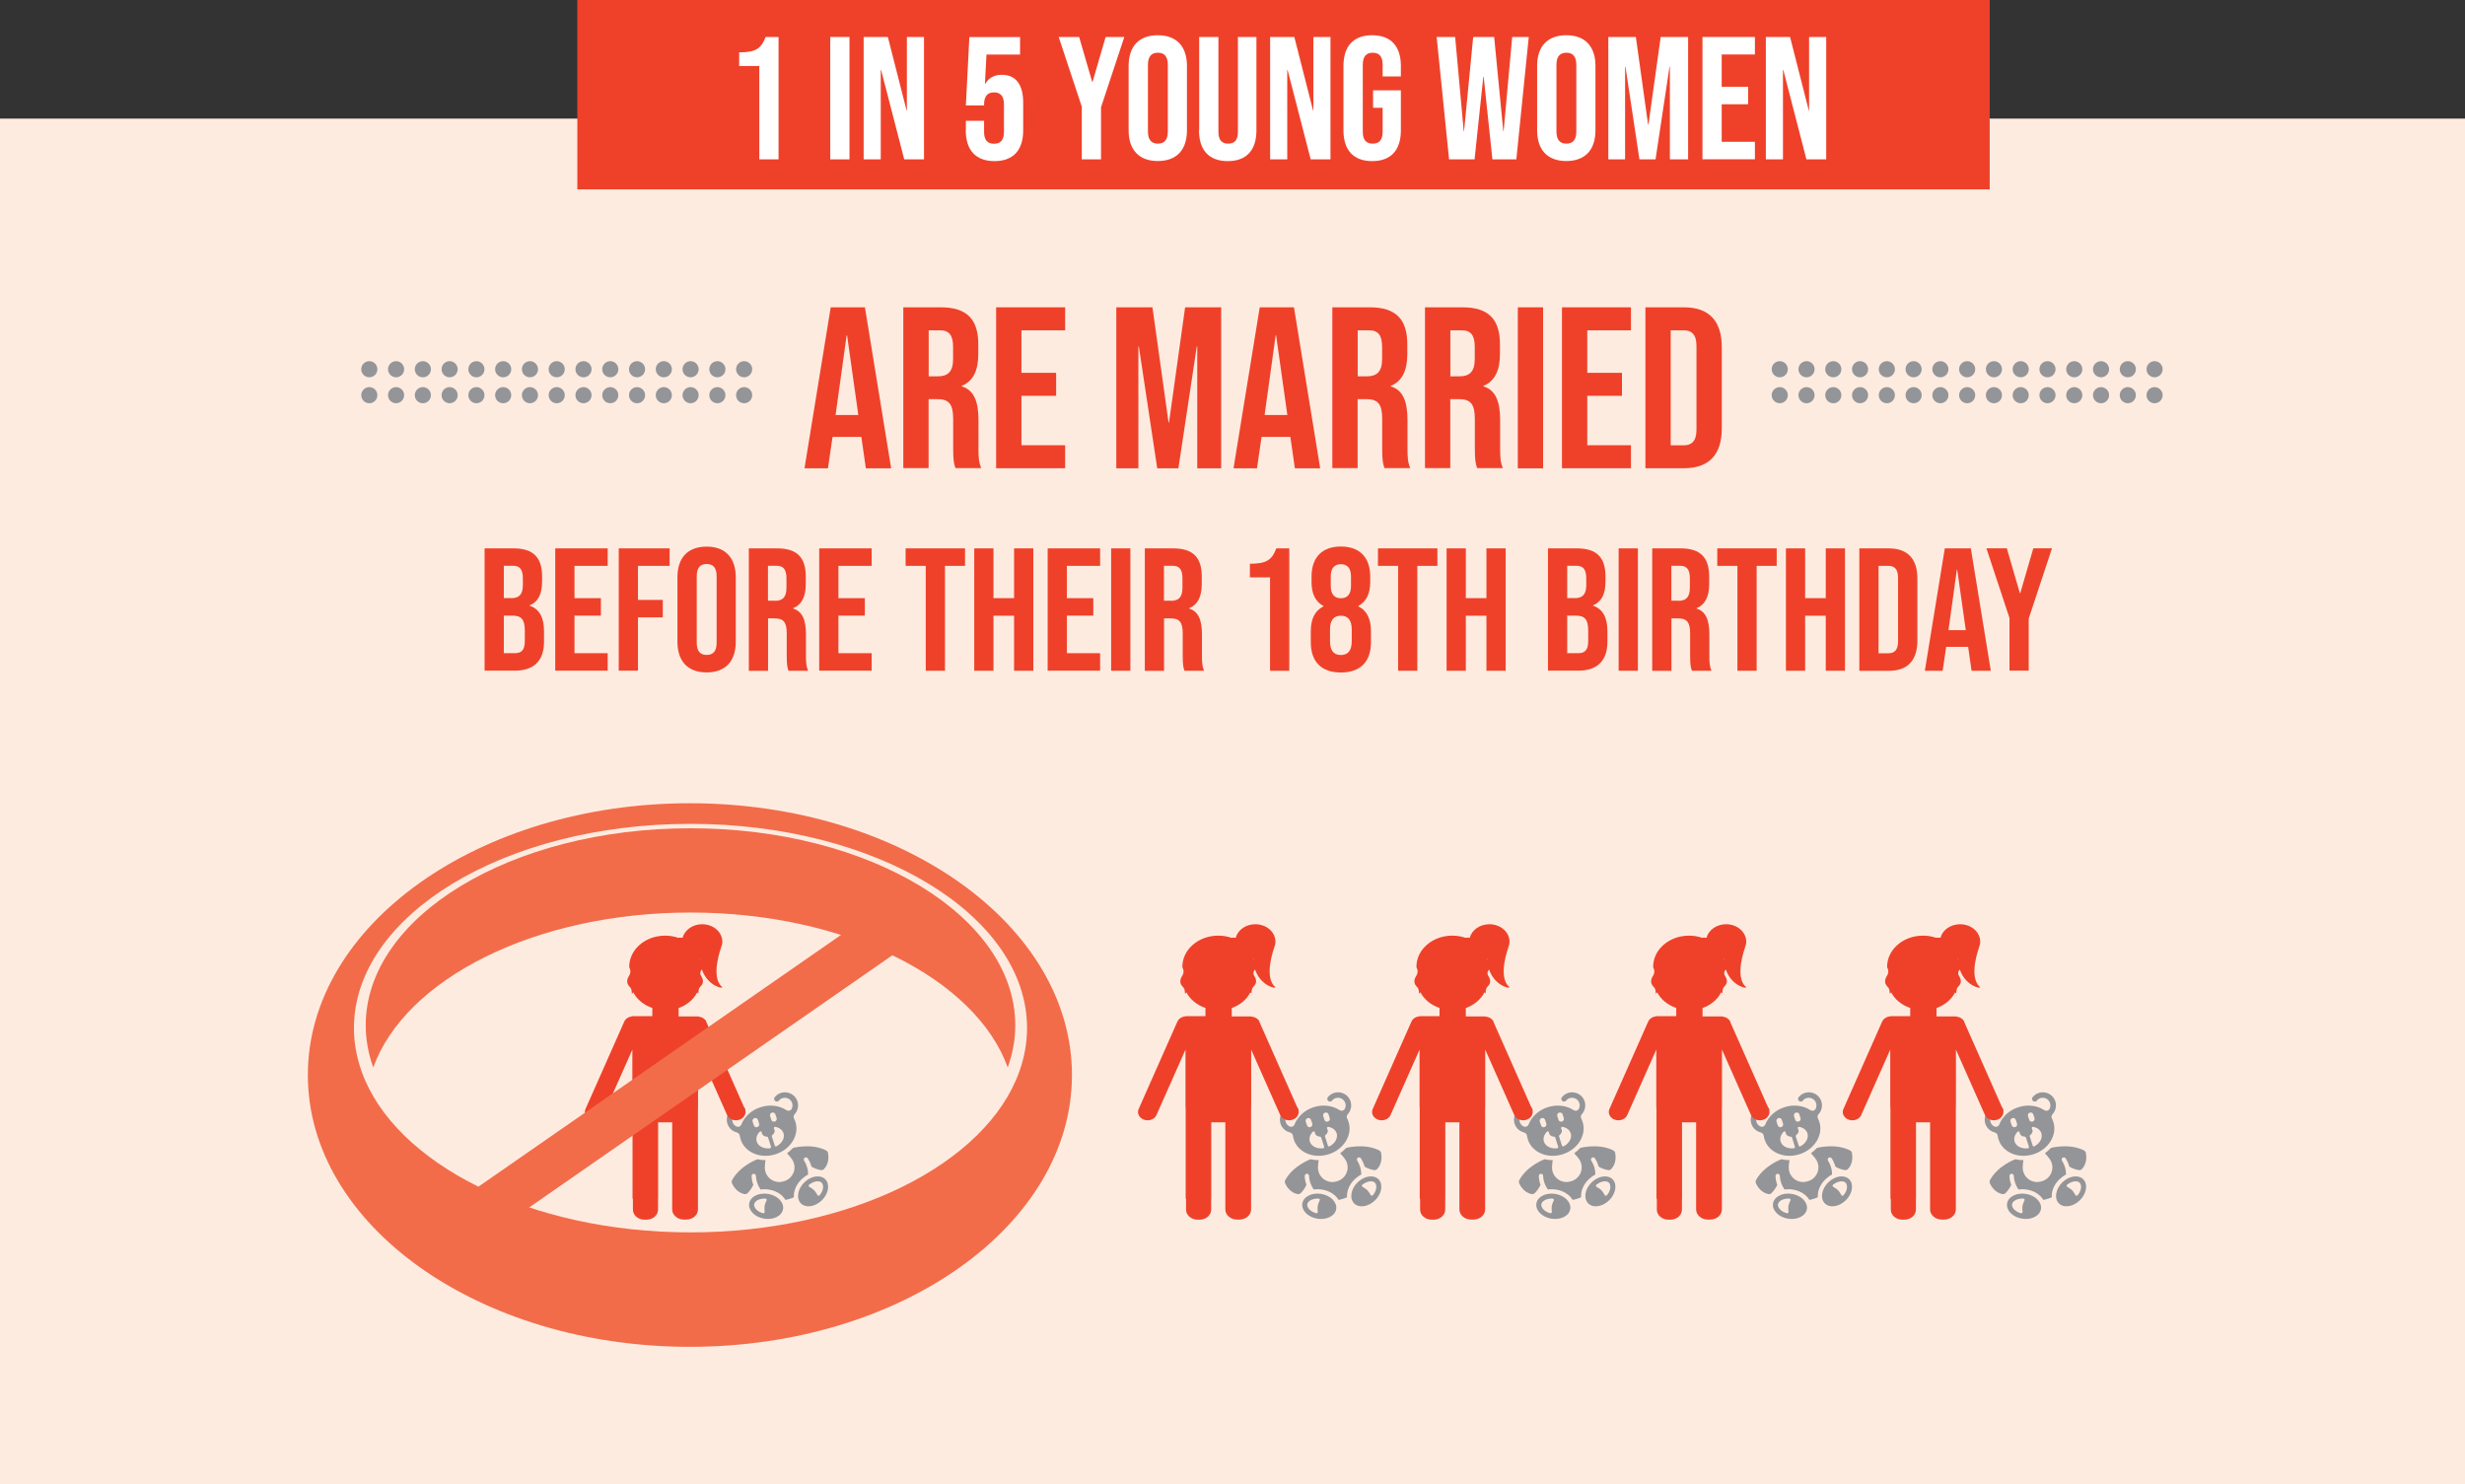 <?xml version="1.0" encoding="UTF-8"?>
<svg id="Layer_2" data-name="Layer 2" xmlns="http://www.w3.org/2000/svg" viewBox="0 0 267.92 161.34">
  <rect x="0" y="0" width="267.92" height="161.34" fill="#333333" stroke="none"/>
  <defs>
    <style>
      .cls-1 {
        stroke: #f26c4a;
        stroke-miterlimit: 10;
        stroke-width: 5px;
      }

      .cls-1, .cls-2 {
        fill: none;
      }

      .cls-3 {
        fill: #fff;
      }

      .cls-4 {
        fill: #939598;
      }

      .cls-5 {
        fill: #ef412a;
      }

      .cls-6 {
        fill: #feebe0;
      }

      .cls-2 {
        stroke: #939598;
        stroke-dasharray: 0 0 0 2.91;
        stroke-linecap: round;
        stroke-linejoin: round;
        stroke-width: 1.75px;
      }

      .cls-7 {
        fill: #f26c4a;
      }
    </style>
  </defs>
  <g id="Layer_2-2" data-name="Layer 2">
    <rect class="cls-6" y="12.89" width="267.92" height="148.45"/>
    <rect class="cls-5" x="62.75" width="153.51" height="20.58"/>
    <g>
      <path class="cls-3" d="M82.52,7.17h-2.18v-1.48c1.77,0,2.39-.38,2.87-1.67h1.41v13.3h-2.09V7.17Z"/>
      <path class="cls-3" d="M90.24,4.02h2.09v13.3h-2.09V4.02Z"/>
      <path class="cls-3" d="M93.88,4.02h2.62l2.03,7.96h.04V4.02h1.86v13.3h-2.15l-2.51-9.71h-.04v9.71h-1.86V4.02Z"/>
      <path class="cls-3" d="M104.98,14.17v-1.04h1.98v1.2c0,.95,.42,1.29,1.08,1.29s1.08-.34,1.08-1.29v-2.98c0-.95-.42-1.31-1.08-1.31s-1.08,.36-1.08,1.31v.11h-1.98l.38-7.43h5.51v1.9h-3.65l-.17,3.17h.04c.38-.63,.97-.97,1.8-.97,1.54,0,2.32,1.08,2.32,3.04v3c0,2.13-1.06,3.34-3.12,3.34s-3.12-1.22-3.12-3.34Z"/>
      <path class="cls-3" d="M117.6,11.66l-2.53-7.64h2.22l1.42,4.88h.04l1.42-4.88h2.03l-2.53,7.64v5.66h-2.09v-5.66Z"/>
      <path class="cls-3" d="M122.67,14.17V7.17c0-2.13,1.12-3.34,3.17-3.34s3.17,1.22,3.17,3.34v6.99c0,2.13-1.12,3.34-3.17,3.34s-3.17-1.22-3.17-3.34Zm4.26,.13V7.04c0-.95-.42-1.31-1.08-1.31s-1.08,.36-1.08,1.31v7.26c0,.95,.42,1.31,1.08,1.31s1.08-.36,1.08-1.31Z"/>
      <path class="cls-3" d="M130.34,14.17V4.02h2.09V14.32c0,.95,.4,1.29,1.06,1.29s1.06-.34,1.06-1.29V4.02h2.01V14.17c0,2.13-1.06,3.34-3.12,3.34s-3.12-1.22-3.12-3.34Z"/>
      <path class="cls-3" d="M138.06,4.02h2.62l2.03,7.96h.04V4.02h1.86v13.3h-2.15l-2.51-9.71h-.04v9.71h-1.86V4.02Z"/>
      <path class="cls-3" d="M146.02,14.17V7.17c0-2.13,1.06-3.34,3.12-3.34s3.12,1.22,3.12,3.34v1.14h-1.98v-1.27c0-.95-.42-1.31-1.08-1.31s-1.08,.36-1.08,1.31v7.28c0,.95,.42,1.29,1.08,1.29s1.08-.34,1.08-1.29v-2.6h-1.04v-1.9h3.02v4.35c0,2.13-1.06,3.34-3.12,3.34s-3.12-1.22-3.12-3.34Z"/>
      <path class="cls-3" d="M156.15,4.02h2.01l.93,10.22h.04l.99-10.22h2.28l.99,10.22h.04l.93-10.22h1.8l-1.35,13.3h-2.6l-.95-8.97h-.04l-.95,8.97h-2.77l-1.35-13.3Z"/>
      <path class="cls-3" d="M167.07,14.17V7.17c0-2.13,1.12-3.34,3.17-3.34s3.17,1.22,3.17,3.34v6.99c0,2.13-1.12,3.34-3.17,3.34s-3.17-1.22-3.17-3.34Zm4.26,.13V7.04c0-.95-.42-1.31-1.08-1.31s-1.08,.36-1.08,1.31v7.26c0,.95,.42,1.31,1.08,1.31s1.08-.36,1.08-1.31Z"/>
      <path class="cls-3" d="M174.82,4.02h2.98l1.33,9.52h.04l1.33-9.52h2.98v13.3h-1.98V7.25h-.04l-1.52,10.07h-1.75l-1.52-10.07h-.04v10.07h-1.82V4.02Z"/>
      <path class="cls-3" d="M185.04,4.02h5.7v1.9h-3.61v3.51h2.87v1.9h-2.87v4.08h3.61v1.9h-5.7V4.02Z"/>
      <path class="cls-3" d="M191.94,4.02h2.62l2.03,7.96h.04V4.02h1.86v13.3h-2.15l-2.51-9.71h-.04v9.71h-1.86V4.02Z"/>
    </g>
    <g>
      <line class="cls-2" x1="80.88" y1="42.95" x2="40.11" y2="42.95"/>
      <line class="cls-2" x1="80.88" y1="40.13" x2="40.11" y2="40.13"/>
    </g>
    <g>
      <line class="cls-2" x1="234.18" y1="42.95" x2="193.4" y2="42.95"/>
      <line class="cls-2" x1="234.18" y1="40.13" x2="193.4" y2="40.13"/>
    </g>
    <g>
      <path class="cls-5" d="M90.29,33.4h3.72l2.85,17.5h-2.75l-.5-3.47v.05h-3.12l-.5,3.42h-2.55l2.85-17.5Zm3,11.7l-1.22-8.65h-.05l-1.2,8.65h2.47Z"/>
      <path class="cls-5" d="M98.19,33.4h4.07c2.85,0,4.07,1.32,4.07,4.02v1.07c0,1.8-.57,2.95-1.8,3.45v.05c1.38,.42,1.82,1.72,1.82,3.7v3.07c0,.85,.02,1.47,.3,2.12h-2.8c-.15-.45-.25-.72-.25-2.15v-3.2c0-1.62-.47-2.15-1.72-2.15h-.95v7.5h-2.75v-17.5Zm3.75,7.5c1.02,0,1.65-.45,1.65-1.85v-1.35c0-1.25-.42-1.8-1.4-1.8h-1.25v5h1Z"/>
      <path class="cls-5" d="M108.27,33.4h7.5v2.5h-4.75v4.62h3.77v2.5h-3.77v5.37h4.75v2.5h-7.5v-17.5Z"/>
      <path class="cls-5" d="M121.34,33.4h3.92l1.75,12.52h.05l1.75-12.52h3.92v17.5h-2.6v-13.25h-.05l-2,13.25h-2.3l-2-13.25h-.05v13.25h-2.4v-17.5Z"/>
      <path class="cls-5" d="M136.92,33.4h3.72l2.85,17.5h-2.75l-.5-3.47v.05h-3.12l-.5,3.42h-2.55l2.85-17.5Zm3,11.7l-1.22-8.65h-.05l-1.2,8.65h2.47Z"/>
      <path class="cls-5" d="M144.82,33.4h4.07c2.85,0,4.07,1.32,4.07,4.02v1.07c0,1.8-.57,2.95-1.8,3.45v.05c1.38,.42,1.82,1.72,1.82,3.7v3.07c0,.85,.02,1.47,.3,2.12h-2.8c-.15-.45-.25-.72-.25-2.15v-3.2c0-1.62-.47-2.15-1.72-2.15h-.95v7.5h-2.75v-17.5Zm3.75,7.5c1.02,0,1.65-.45,1.65-1.85v-1.35c0-1.25-.42-1.8-1.4-1.8h-1.25v5h1Z"/>
      <path class="cls-5" d="M154.89,33.4h4.07c2.85,0,4.07,1.32,4.07,4.02v1.07c0,1.8-.58,2.95-1.8,3.45v.05c1.38,.42,1.82,1.72,1.82,3.7v3.07c0,.85,.02,1.47,.3,2.12h-2.8c-.15-.45-.25-.72-.25-2.15v-3.2c0-1.62-.47-2.15-1.72-2.15h-.95v7.5h-2.75v-17.5Zm3.75,7.5c1.02,0,1.65-.45,1.65-1.85v-1.35c0-1.25-.42-1.8-1.4-1.8h-1.25v5h1Z"/>
      <path class="cls-5" d="M164.97,33.4h2.75v17.5h-2.75v-17.5Z"/>
      <path class="cls-5" d="M169.77,33.4h7.5v2.5h-4.75v4.62h3.77v2.5h-3.77v5.37h4.75v2.5h-7.5v-17.5Z"/>
      <path class="cls-5" d="M178.84,33.4h4.2c2.75,0,4.1,1.52,4.1,4.32v8.85c0,2.8-1.35,4.32-4.1,4.32h-4.2v-17.5Zm4.15,15c.87,0,1.4-.45,1.4-1.7v-9.1c0-1.25-.52-1.7-1.4-1.7h-1.4v12.5h1.4Z"/>
      <path class="cls-5" d="M52.67,59.6h3.15c2.17,0,3.1,1.01,3.1,3.06v.53c0,1.37-.42,2.22-1.35,2.6v.04c1.12,.38,1.56,1.37,1.56,2.77v1.14c0,2.05-1.08,3.15-3.17,3.15h-3.29v-13.3Zm2.91,5.41c.78,0,1.25-.34,1.25-1.41v-.74c0-.95-.32-1.37-1.06-1.37h-1.01v3.51h.82Zm.38,5.98c.7,0,1.08-.32,1.08-1.31v-1.16c0-1.23-.4-1.61-1.35-1.61h-.93v4.08h1.2Z"/>
      <path class="cls-5" d="M60.35,59.6h5.7v1.9h-3.61v3.51h2.87v1.9h-2.87v4.08h3.61v1.9h-5.7v-13.3Z"/>
      <path class="cls-5" d="M67.25,59.6h5.53v1.9h-3.44v3.7h2.7v1.9h-2.7v5.79h-2.09v-13.3Z"/>
      <path class="cls-5" d="M73.63,69.74v-6.99c0-2.13,1.12-3.34,3.17-3.34s3.17,1.22,3.17,3.34v6.99c0,2.13-1.12,3.34-3.17,3.34s-3.17-1.22-3.17-3.34Zm4.26,.13v-7.26c0-.95-.42-1.31-1.08-1.31s-1.08,.36-1.08,1.31v7.26c0,.95,.42,1.31,1.08,1.31s1.08-.36,1.08-1.31Z"/>
      <path class="cls-5" d="M81.38,59.6h3.1c2.17,0,3.1,1.01,3.1,3.06v.82c0,1.37-.44,2.24-1.37,2.62v.04c1.04,.32,1.39,1.31,1.39,2.81v2.34c0,.65,.02,1.12,.23,1.61h-2.13c-.11-.34-.19-.55-.19-1.63v-2.43c0-1.23-.36-1.63-1.31-1.63h-.72v5.7h-2.09v-13.3Zm2.85,5.7c.78,0,1.25-.34,1.25-1.41v-1.03c0-.95-.32-1.37-1.06-1.37h-.95v3.8h.76Z"/>
      <path class="cls-5" d="M89.04,59.6h5.7v1.9h-3.61v3.51h2.87v1.9h-2.87v4.08h3.61v1.9h-5.7v-13.3Z"/>
      <path class="cls-5" d="M100.61,61.5h-2.18v-1.9h6.46v1.9h-2.18v11.4h-2.09v-11.4Z"/>
      <path class="cls-5" d="M105.89,59.6h2.09v5.41h2.24v-5.41h2.09v13.3h-2.09v-5.98h-2.24v5.98h-2.09v-13.3Z"/>
      <path class="cls-5" d="M113.87,59.6h5.7v1.9h-3.61v3.51h2.87v1.9h-2.87v4.08h3.61v1.9h-5.7v-13.3Z"/>
      <path class="cls-5" d="M120.77,59.6h2.09v13.3h-2.09v-13.3Z"/>
      <path class="cls-5" d="M124.42,59.6h3.1c2.17,0,3.1,1.01,3.1,3.06v.82c0,1.37-.44,2.24-1.37,2.62v.04c1.04,.32,1.39,1.31,1.39,2.81v2.34c0,.65,.02,1.12,.23,1.61h-2.13c-.11-.34-.19-.55-.19-1.63v-2.43c0-1.23-.36-1.63-1.31-1.63h-.72v5.7h-2.09v-13.3Zm2.85,5.7c.78,0,1.25-.34,1.25-1.41v-1.03c0-.95-.32-1.37-1.06-1.37h-.95v3.8h.76Z"/>
      <path class="cls-5" d="M138.04,62.75h-2.19v-1.48c1.77,0,2.39-.38,2.87-1.67h1.41v13.3h-2.09v-10.14Z"/>
      <path class="cls-5" d="M142.47,69.8v-1.18c0-1.27,.38-2.2,1.37-2.72v-.04c-.87-.48-1.29-1.31-1.29-2.62v-.55c0-2.13,1.16-3.29,3.19-3.29s3.19,1.16,3.19,3.29v.55c0,1.31-.44,2.15-1.29,2.62v.04c.99,.51,1.37,1.44,1.37,2.72v1.18c0,2.13-1.16,3.29-3.27,3.29s-3.27-1.16-3.27-3.29Zm4.45-.11v-1.27c0-1.01-.4-1.5-1.18-1.5s-1.18,.49-1.18,1.5v1.27c0,1.01,.4,1.5,1.18,1.5s1.18-.49,1.18-1.5Zm-.08-6v-1.04c0-.87-.38-1.33-1.1-1.33s-1.1,.46-1.1,1.33v1.04c0,.87,.38,1.33,1.1,1.33s1.1-.46,1.1-1.33Z"/>
      <path class="cls-5" d="M151.95,61.5h-2.18v-1.9h6.46v1.9h-2.18v11.4h-2.09v-11.4Z"/>
      <path class="cls-5" d="M157.23,59.6h2.09v5.41h2.24v-5.41h2.09v13.3h-2.09v-5.98h-2.24v5.98h-2.09v-13.3Z"/>
      <path class="cls-5" d="M168.25,59.6h3.15c2.17,0,3.1,1.01,3.1,3.06v.53c0,1.37-.42,2.22-1.35,2.6v.04c1.12,.38,1.56,1.37,1.56,2.77v1.14c0,2.05-1.08,3.15-3.17,3.15h-3.29v-13.3Zm2.91,5.41c.78,0,1.25-.34,1.25-1.41v-.74c0-.95-.32-1.37-1.06-1.37h-1.01v3.51h.82Zm.38,5.98c.7,0,1.08-.32,1.08-1.31v-1.16c0-1.23-.4-1.61-1.35-1.61h-.93v4.08h1.2Z"/>
      <path class="cls-5" d="M175.93,59.6h2.09v13.3h-2.09v-13.3Z"/>
      <path class="cls-5" d="M179.57,59.6h3.1c2.17,0,3.1,1.01,3.1,3.06v.82c0,1.37-.44,2.24-1.37,2.62v.04c1.04,.32,1.39,1.31,1.39,2.81v2.34c0,.65,.02,1.12,.23,1.61h-2.13c-.11-.34-.19-.55-.19-1.63v-2.43c0-1.23-.36-1.63-1.31-1.63h-.72v5.7h-2.09v-13.3Zm2.85,5.7c.78,0,1.25-.34,1.25-1.41v-1.03c0-.95-.32-1.37-1.06-1.37h-.95v3.8h.76Z"/>
      <path class="cls-5" d="M188.83,61.5h-2.18v-1.9h6.46v1.9h-2.18v11.4h-2.09v-11.4Z"/>
      <path class="cls-5" d="M194.11,59.6h2.09v5.41h2.24v-5.41h2.09v13.3h-2.09v-5.98h-2.24v5.98h-2.09v-13.3Z"/>
      <path class="cls-5" d="M202.09,59.6h3.19c2.09,0,3.12,1.16,3.12,3.29v6.73c0,2.13-1.03,3.29-3.12,3.29h-3.19v-13.3Zm3.15,11.4c.66,0,1.06-.34,1.06-1.29v-6.92c0-.95-.4-1.29-1.06-1.29h-1.06v9.5h1.06Z"/>
      <path class="cls-5" d="M211.38,59.6h2.83l2.17,13.3h-2.09l-.38-2.64v.04h-2.38l-.38,2.6h-1.94l2.17-13.3Zm2.28,8.89l-.93-6.57h-.04l-.91,6.57h1.88Z"/>
      <path class="cls-5" d="M218.43,67.23l-2.53-7.64h2.22l1.42,4.88h.04l1.42-4.88h2.03l-2.53,7.64v5.66h-2.09v-5.66Z"/>
    </g>
    <g>
      <path class="cls-7" d="M74.98,87.3c-22.93,0-41.52,13.23-41.52,29.54s18.59,29.54,41.52,29.54,41.53-13.22,41.53-29.54-18.59-29.54-41.53-29.54h0Zm.07,46.64c-17.51,0-32.14-7.47-35.73-17.45-.55-1.53-.85-3.12-.85-4.75,0-12.26,16.37-22.2,36.58-22.2s36.58,9.94,36.58,22.2c0,1.63-.3,3.22-.85,4.75-3.58,9.98-18.22,17.45-35.73,17.45h0Z"/>
      <path class="cls-7" d="M75.05,99.18c16.9,0,31.02,7.21,34.48,16.84,.53-1.48,.82-3.01,.82-4.58,0-11.83-15.8-21.42-35.3-21.42s-35.3,9.59-35.3,21.42c0,1.57,.29,3.1,.82,4.58,3.46-9.63,17.58-16.84,34.48-16.84h0Z"/>
    </g>
    <g>
      <path class="cls-4" d="M140.21,123.09c.08,.02,.16,.06,.21,.12,.06,.06,.09,.14,.11,.22,.02,.14,.05,.28,.09,.41,.45,1.41,2.14,2.13,3.79,1.61,1.64-.52,2.61-2.09,2.17-3.5-.04-.13-.1-.27-.16-.39-.04-.07-.05-.16-.04-.24,.01-.08,.05-.16,.11-.22,.26-.28,.39-.66,.37-1.05-.02-.38-.2-.74-.49-.99-.29-.25-.67-.37-1.06-.34s-.74,.22-.98,.52c-.07,.08-.09,.19-.05,.29,.04,.1,.12,.17,.23,.19h0s0,0,0,0c.05,0,.1,0,.15-.01,.05-.02,.09-.05,.12-.09,.11-.14,.26-.24,.43-.28,.2-.05,.41-.03,.59,.06,.18,.09,.33,.25,.4,.44,.09,.22,.07,.46-.03,.67-.05,.1-.14,.17-.25,.2-.11,.03-.23,0-.32-.05-.75-.5-1.78-.65-2.8-.33s-1.77,1.04-2.1,1.88c-.04,.11-.13,.19-.23,.23-.11,.04-.22,.03-.33-.02-.21-.11-.36-.3-.41-.53-.05-.2-.02-.41,.08-.59,.1-.18,.26-.32,.45-.39,.17-.06,.35-.06,.51-.01,.05,.01,.1,.01,.15,0,.05-.01,.09-.04,.13-.08h0s0,0,0,0c.08-.08,.1-.18,.08-.29-.03-.1-.11-.18-.21-.21-.37-.1-.77-.06-1.1,.14s-.57,.51-.67,.88c-.09,.37-.03,.77,.17,1.1,.2,.33,.53,.56,.9,.64h0Zm3.61-1.79c-.03-.1,0-.21,.07-.29,.07-.08,.18-.11,.29-.09,.11,.02,.19,.1,.22,.2l.13,.4c.03,.1,0,.21-.07,.29-.07,.08-.18,.11-.29,.09-.11-.02-.19-.1-.22-.2l-.13-.4Zm.19,2.21c-.02-.05,0-.11,.05-.14,.21-.16,.31-.38,.24-.59-.01-.04-.03-.07-.05-.1-.03-.04-.03-.1,0-.15,.03-.05,.08-.07,.13-.06,.44,.08,.78,.33,.9,.7,.16,.52-.17,1.1-.77,1.42h0s-.07,.02-.11,0c-.04-.01-.06-.04-.07-.08l-.32-1Zm-2.09-1.61c-.02-.08-.02-.16,.02-.23,.04-.07,.1-.12,.18-.15s.16-.02,.23,.02c.07,.04,.12,.1,.15,.18l.13,.4c.02,.08,.02,.16-.02,.23-.04,.07-.1,.12-.18,.15s-.16,.02-.23-.02c-.07-.04-.12-.1-.15-.18l-.13-.4Zm.78,1.1s.09-.05,.14-.03c.05,.02,.08,.07,.08,.12,0,.04,0,.08,.02,.11,.07,.21,.28,.33,.54,.34,.06,0,.1,.04,.12,.09l.32,1s0,.08-.01,.11c-.02,.03-.05,.05-.09,.06-.67,.08-1.28-.2-1.45-.72-.12-.37,.02-.77,.33-1.09h0Z"/>
      <path class="cls-4" d="M149.87,125.01c-1.62-.78-3.55-.25-3.55-.25h0c-.21,.21-.42,.41-.66,.59,.18,.18,.34,.37,.49,.57,.31,.41,.41,.94,.25,1.43-.16,.49-.54,.87-1.03,1.02l-.07,.02c-.49,.16-1.02,.07-1.43-.24-.41-.31-.64-.8-.62-1.31,0-.25,.04-.5,.08-.75-.29,0-.59-.03-.88-.1,0,0-1.87,.67-2.75,2.25h0c-.06,.11-.07,.25-.02,.37,.15,.33,.56,1.01,1.35,1.17h0c.13,.02,.26-.02,.35-.11,.26-.26,.46-.56,.62-.89-.11-.31-.18-.63-.19-.96,0-.07,.02-.13,.07-.18,.05-.05,.11-.07,.17-.07,.13,0,.23,.1,.23,.23,.02,.53,.2,1.04,.51,1.48,.3-.04,.61-.04,.91,.01,.81,.13,1.46,.56,1.79,1.12,.14-.02,.27-.06,.4-.1,.02,0,.04-.02,.07-.02s.04-.01,.07-.02c.13-.04,.26-.09,.38-.15-.05-.64,.23-1.37,.82-1.94,.22-.21,.46-.39,.73-.53,0-.53-.15-1.05-.44-1.5-.07-.11-.04-.25,.06-.32,.05-.04,.12-.05,.18-.04,.06,.01,.12,.05,.16,.11,.18,.28,.31,.58,.4,.9,.31,.18,.66,.31,1.02,.37,.13,.02,.26-.02,.35-.12,.55-.58,.49-1.37,.43-1.73h0c-.02-.13-.11-.24-.23-.29h0Z"/>
      <path class="cls-4" d="M143.61,129.76c-1.01-.17-1.94,.29-2.06,1.04-.12,.74,.6,1.48,1.62,1.65,1.01,.17,1.94-.3,2.06-1.04,.12-.74-.6-1.48-1.62-1.65h0Zm-.17,.7c-.1,.19-.17,.4-.22,.61-.02,.21-.02,.43,.01,.64,0,.04-.01,.09-.05,.12-.03,.03-.08,.04-.12,.03-.28-.07-.54-.21-.74-.41-.1-.11-.27-.32-.23-.57,.04-.23,.26-.43,.6-.54,.21-.06,.43-.09,.64-.07,.04,0,.08,.03,.11,.07,.02,.04,.02,.09,0,.13h0Z"/>
      <path class="cls-4" d="M147.55,128.51c-.73,.72-.9,1.74-.37,2.28,.53,.53,1.55,.38,2.28-.34,.73-.72,.9-1.74,.37-2.28-.53-.53-1.55-.38-2.28,.34Zm2.03,.64c-.05,.28-.18,.55-.37,.76-.03,.03-.07,.05-.12,.05-.04,0-.08-.03-.11-.07-.1-.19-.22-.37-.36-.53-.16-.14-.34-.27-.53-.37-.04-.02-.06-.06-.07-.11,0-.04,.01-.09,.05-.12,.17-.14,.36-.24,.57-.31,.34-.11,.64-.07,.8,.1,.17,.18,.16,.45,.14,.6h0Z"/>
    </g>
    <path class="cls-5" d="M136.91,111.06c-.15-.33-.5-.54-.89-.57h0v-.02h-2.14s0-.01,0-.02v-.89c.91-.33,1.64-.94,2.03-1.72,.02,.03,.02,.05,.04,.08,.19,.15-.04-.37,.31-.71,.36-.34,.32-.75,.07-1.14-.2-.32-.04-.57,.08-.7,.59,1.76,2.29,2.15,2.21,1.91-1.33-1.07-.12-4.3-.12-4.3h-.01c.08-.19,.14-.41,.14-.63,0-1.05-.98-1.9-2.19-1.9-1.04,0-1.91,.63-2.13,1.47-.17-.02-.33-.02-.5,0,0,0,0,0,.01,0-.44-.15-.91-.23-1.41-.23-2.15,0-3.9,1.51-3.9,3.38,0,.06,.02,.12,.05,.18,0,0,0,0,0,0,.08,.11,.16,.47-.09,.85-.25,.39-.26,.81,.09,1.15,.36,.34,.13,.86,.31,.71,.03-.04,.05-.08,.07-.12,.4,.78,1.15,1.4,2.08,1.71v.87s0,.01,0,.02h-2.16v.02c-.39,.03-.74,.24-.89,.57l-4.21,9.5c-.21,.47,.06,.99,.6,1.17,.12,.04,.25,.06,.37,.06,.42,0,.82-.22,.97-.58l3.15-7.1v6.2c0,.05,.01,.1,.02,.16v9.85h.04v1.18c0,.6,.56,1.09,1.25,1.09h.23c.69,0,1.25-.49,1.25-1.09v-1.18h.01v-8.31h1.53v2.4s0,.01,0,.02v7.05c0,.6,.57,1.1,1.27,1.1h.26c.7,0,1.27-.49,1.27-1.1v-1.16h0v-9.9s.01-.07,.01-.11v-6.2l3.15,7.1c.16,.36,.56,.58,.97,.58,.12,0,.25-.02,.37-.06,.54-.18,.81-.7,.6-1.17l-4.21-9.5Zm-.65-6.82l-.03,.02s0,.09,.01,.13c-.01-.05-.03-.1-.04-.15,.02,0,.04,0,.06,0Z"/>
    <g>
      <path class="cls-4" d="M80.09,123.09c.08,.02,.16,.06,.21,.12,.06,.06,.09,.14,.11,.22,.02,.14,.05,.28,.09,.41,.45,1.41,2.14,2.13,3.79,1.61,1.64-.52,2.61-2.09,2.17-3.5-.04-.13-.1-.27-.16-.39-.04-.07-.05-.16-.04-.24,.01-.08,.05-.16,.11-.22,.26-.28,.39-.66,.37-1.05-.02-.38-.2-.74-.49-.99-.29-.25-.67-.37-1.06-.34s-.74,.22-.98,.52c-.07,.08-.09,.19-.05,.29,.04,.1,.12,.17,.23,.19h0s0,0,0,0c.05,0,.1,0,.15-.01,.05-.02,.09-.05,.12-.09,.11-.14,.26-.24,.43-.28,.2-.05,.41-.03,.59,.06,.18,.09,.33,.25,.4,.44,.09,.22,.07,.46-.03,.67-.05,.1-.14,.17-.25,.2-.11,.03-.23,0-.32-.05-.75-.5-1.78-.65-2.8-.33s-1.77,1.04-2.1,1.88c-.04,.11-.13,.19-.23,.23-.11,.04-.22,.03-.33-.02-.21-.11-.36-.3-.41-.53-.05-.2-.02-.41,.08-.59,.1-.18,.26-.32,.45-.39,.17-.06,.35-.06,.51-.01,.05,.01,.1,.01,.15,0,.05-.01,.09-.04,.13-.08h0s0,0,0,0c.08-.08,.1-.18,.08-.29-.03-.1-.11-.18-.21-.21-.37-.1-.77-.06-1.1,.14s-.57,.51-.67,.88c-.09,.37-.03,.77,.17,1.1,.2,.33,.53,.56,.9,.64h0Zm3.61-1.79c-.03-.1,0-.21,.07-.29,.07-.08,.18-.11,.29-.09,.11,.02,.19,.1,.22,.2l.13,.4c.03,.1,0,.21-.07,.29-.07,.08-.18,.11-.29,.09-.11-.02-.19-.1-.22-.2l-.13-.4Zm.19,2.21c-.02-.05,0-.11,.05-.14,.21-.16,.31-.38,.24-.59-.01-.04-.03-.07-.05-.1-.03-.04-.03-.1,0-.15,.03-.05,.08-.07,.13-.06,.44,.08,.78,.33,.9,.7,.16,.52-.17,1.1-.77,1.42h0s-.07,.02-.11,0c-.04-.01-.06-.04-.07-.08l-.32-1Zm-2.09-1.61c-.02-.08-.02-.16,.02-.23,.04-.07,.1-.12,.18-.15s.16-.02,.23,.02c.07,.04,.12,.1,.15,.18l.13,.4c.02,.08,.02,.16-.02,.23-.04,.07-.1,.12-.18,.15s-.16,.02-.23-.02c-.07-.04-.12-.1-.15-.18l-.13-.4Zm.78,1.1s.09-.05,.14-.03c.05,.02,.08,.07,.08,.12,0,.04,0,.08,.02,.11,.07,.21,.28,.33,.54,.34,.06,0,.1,.04,.12,.09l.32,1s0,.08-.01,.11c-.02,.03-.05,.05-.09,.06-.67,.08-1.28-.2-1.45-.72-.12-.37,.02-.77,.33-1.09h0Z"/>
      <path class="cls-4" d="M89.75,125.01c-1.62-.78-3.55-.25-3.55-.25h0c-.21,.21-.42,.41-.66,.59,.18,.18,.34,.37,.49,.57,.31,.41,.41,.94,.25,1.43-.16,.49-.54,.87-1.03,1.02l-.07,.02c-.49,.16-1.02,.07-1.43-.24-.41-.31-.64-.8-.62-1.31,0-.25,.04-.5,.08-.75-.29,0-.59-.03-.88-.1,0,0-1.87,.67-2.75,2.25h0c-.06,.11-.07,.25-.02,.37,.15,.33,.56,1.01,1.35,1.17h0c.13,.02,.26-.02,.35-.11,.26-.26,.46-.56,.62-.89-.11-.31-.18-.63-.19-.96,0-.07,.02-.13,.07-.18,.05-.05,.11-.07,.17-.07,.13,0,.23,.1,.23,.23,.02,.53,.2,1.04,.51,1.48,.3-.04,.61-.04,.91,.01,.81,.13,1.46,.56,1.79,1.12,.14-.02,.27-.06,.4-.1,.02,0,.04-.02,.07-.02s.04-.01,.07-.02c.13-.04,.26-.09,.38-.15-.05-.64,.23-1.37,.82-1.94,.22-.21,.46-.39,.73-.53,0-.53-.15-1.05-.44-1.5-.07-.11-.04-.25,.06-.32,.05-.04,.12-.05,.18-.04,.06,.01,.12,.05,.16,.11,.18,.28,.31,.58,.4,.9,.31,.18,.66,.31,1.02,.37,.13,.02,.26-.02,.35-.12,.55-.58,.49-1.37,.43-1.73h0c-.02-.13-.11-.24-.23-.29h0Z"/>
      <path class="cls-4" d="M83.49,129.76c-1.01-.17-1.94,.29-2.06,1.04-.12,.74,.6,1.48,1.62,1.65,1.01,.17,1.94-.3,2.06-1.04,.12-.74-.6-1.48-1.62-1.65h0Zm-.17,.7c-.1,.19-.17,.4-.22,.61-.02,.21-.02,.43,.01,.64,0,.04-.01,.09-.05,.12-.03,.03-.08,.04-.12,.03-.28-.07-.54-.21-.74-.41-.1-.11-.27-.32-.23-.57,.04-.23,.26-.43,.6-.54,.21-.06,.43-.09,.64-.07,.04,0,.08,.03,.11,.07,.02,.04,.02,.09,0,.13h0Z"/>
      <path class="cls-4" d="M87.42,128.51c-.73,.72-.9,1.74-.37,2.28,.53,.53,1.55,.38,2.28-.34,.73-.72,.9-1.74,.37-2.28-.53-.53-1.55-.38-2.28,.34Zm2.03,.64c-.05,.28-.18,.55-.37,.76-.03,.03-.07,.05-.12,.05-.04,0-.08-.03-.11-.07-.1-.19-.22-.37-.36-.53-.16-.14-.34-.27-.53-.37-.04-.02-.06-.06-.07-.11,0-.04,.01-.09,.05-.12,.17-.14,.36-.24,.57-.31,.34-.11,.64-.07,.8,.1,.17,.18,.16,.45,.14,.6h0Z"/>
    </g>
    <path class="cls-5" d="M76.79,111.06c-.15-.33-.5-.54-.89-.57h0v-.02h-2.14s0-.01,0-.02v-.89c.91-.33,1.64-.94,2.03-1.72,.02,.03,.02,.05,.04,.08,.19,.15-.04-.37,.31-.71,.36-.34,.32-.75,.07-1.14-.2-.32-.04-.57,.08-.7,.59,1.76,2.29,2.15,2.21,1.91-1.33-1.07-.12-4.3-.12-4.3h-.01c.08-.19,.14-.41,.14-.63,0-1.05-.98-1.9-2.19-1.9-1.04,0-1.91,.63-2.13,1.47-.17-.02-.33-.02-.5,0,0,0,0,0,.01,0-.44-.15-.91-.23-1.41-.23-2.15,0-3.9,1.51-3.9,3.38,0,.06,.02,.12,.05,.18,0,0,0,0,0,0,.08,.11,.16,.47-.09,.85-.25,.39-.26,.81,.09,1.15,.36,.34,.13,.86,.31,.71,.03-.04,.05-.08,.07-.12,.4,.78,1.15,1.4,2.08,1.71v.87s0,.01,0,.02h-2.16v.02c-.39,.03-.74,.24-.89,.57l-4.21,9.5c-.21,.47,.06,.99,.6,1.17,.12,.04,.25,.06,.37,.06,.42,0,.82-.22,.97-.58l3.15-7.1v6.2c0,.05,.01,.1,.02,.16v9.85h.04v1.18c0,.6,.56,1.09,1.25,1.09h.23c.69,0,1.25-.49,1.25-1.09v-1.18h.01v-8.31h1.53v2.4s0,.01,0,.02v7.05c0,.6,.57,1.1,1.27,1.1h.26c.7,0,1.27-.49,1.27-1.1v-1.16h0v-9.9s.01-.07,.01-.11v-6.2l3.15,7.1c.16,.36,.56,.58,.97,.58,.12,0,.25-.02,.37-.06,.54-.18,.81-.7,.6-1.17l-4.21-9.5Zm-.65-6.82l-.03,.02s0,.09,.01,.13c-.01-.05-.03-.1-.04-.15,.02,0,.04,0,.06,0Z"/>
    <g>
      <path class="cls-4" d="M165.65,123.09c.08,.02,.16,.06,.21,.12,.06,.06,.09,.14,.11,.22,.02,.14,.05,.28,.09,.41,.45,1.41,2.14,2.13,3.79,1.61,1.64-.52,2.61-2.09,2.17-3.5-.04-.13-.1-.27-.16-.39-.04-.07-.05-.16-.04-.24,.01-.08,.05-.16,.11-.22,.26-.28,.39-.66,.37-1.05-.02-.38-.2-.74-.49-.99-.29-.25-.67-.37-1.06-.34s-.74,.22-.98,.52c-.07,.08-.09,.19-.05,.29,.04,.1,.12,.17,.23,.19h0s0,0,0,0c.05,0,.1,0,.15-.01,.05-.02,.09-.05,.12-.09,.11-.14,.26-.24,.43-.28,.2-.05,.41-.03,.59,.06,.18,.09,.33,.25,.4,.44,.09,.22,.07,.46-.03,.67-.05,.1-.14,.17-.25,.2-.11,.03-.23,0-.32-.05-.75-.5-1.78-.65-2.8-.33s-1.77,1.04-2.1,1.88c-.04,.11-.13,.19-.23,.23-.11,.04-.22,.03-.33-.02-.21-.11-.36-.3-.41-.53-.05-.2-.02-.41,.08-.59,.1-.18,.26-.32,.45-.39,.17-.06,.35-.06,.51-.01,.05,.01,.1,.01,.15,0,.05-.01,.09-.04,.13-.08h0s0,0,0,0c.08-.08,.1-.18,.08-.29-.03-.1-.11-.18-.21-.21-.37-.1-.77-.06-1.1,.14s-.57,.51-.67,.88c-.09,.37-.03,.77,.17,1.1,.2,.33,.53,.56,.9,.64h0Zm3.61-1.79c-.03-.1,0-.21,.07-.29,.07-.08,.18-.11,.29-.09,.11,.02,.19,.1,.22,.2l.13,.4c.03,.1,0,.21-.07,.29-.07,.08-.18,.11-.29,.09-.11-.02-.19-.1-.22-.2l-.13-.4Zm.19,2.21c-.02-.05,0-.11,.05-.14,.21-.16,.31-.38,.24-.59-.01-.04-.03-.07-.05-.1-.03-.04-.03-.1,0-.15,.03-.05,.08-.07,.13-.06,.44,.08,.78,.33,.9,.7,.16,.52-.17,1.1-.77,1.42h0s-.07,.02-.11,0c-.04-.01-.06-.04-.07-.08l-.32-1Zm-2.09-1.61c-.02-.08-.02-.16,.02-.23,.04-.07,.1-.12,.18-.15s.16-.02,.23,.02c.07,.04,.12,.1,.15,.18l.13,.4c.02,.08,.02,.16-.02,.23-.04,.07-.1,.12-.18,.15s-.16,.02-.23-.02c-.07-.04-.12-.1-.15-.18l-.13-.4Zm.78,1.1s.09-.05,.14-.03c.05,.02,.08,.07,.08,.12,0,.04,0,.08,.02,.11,.07,.21,.28,.33,.54,.34,.06,0,.1,.04,.12,.09l.32,1s0,.08-.01,.11c-.02,.03-.05,.05-.09,.06-.67,.08-1.28-.2-1.45-.72-.12-.37,.02-.77,.33-1.09h0Z"/>
      <path class="cls-4" d="M175.31,125.01c-1.62-.78-3.55-.25-3.55-.25h0c-.21,.21-.42,.41-.66,.59,.18,.18,.34,.37,.49,.57,.31,.41,.41,.94,.25,1.43-.16,.49-.54,.87-1.03,1.02l-.07,.02c-.49,.16-1.02,.07-1.43-.24-.41-.31-.64-.8-.62-1.31,0-.25,.04-.5,.08-.75-.29,0-.59-.03-.88-.1,0,0-1.87,.67-2.75,2.25h0c-.06,.11-.07,.25-.02,.37,.15,.33,.56,1.01,1.35,1.17h0c.13,.02,.26-.02,.35-.11,.26-.26,.46-.56,.62-.89-.11-.31-.18-.63-.19-.96,0-.07,.02-.13,.07-.18,.05-.05,.11-.07,.17-.07,.13,0,.23,.1,.23,.23,.02,.53,.2,1.04,.51,1.48,.3-.04,.61-.04,.91,.01,.81,.13,1.46,.56,1.79,1.12,.14-.02,.27-.06,.4-.1,.02,0,.04-.02,.07-.02s.04-.01,.07-.02c.13-.04,.26-.09,.38-.15-.05-.64,.23-1.37,.82-1.94,.22-.21,.46-.39,.73-.53,0-.53-.15-1.05-.44-1.5-.07-.11-.04-.25,.06-.32,.05-.04,.12-.05,.18-.04,.06,.01,.12,.05,.16,.11,.18,.28,.31,.58,.4,.9,.31,.18,.66,.31,1.02,.37,.13,.02,.26-.02,.35-.12,.55-.58,.49-1.37,.43-1.73h0c-.02-.13-.11-.24-.23-.29h0Z"/>
      <path class="cls-4" d="M169.05,129.76c-1.01-.17-1.94,.29-2.06,1.04-.12,.74,.6,1.48,1.62,1.65,1.01,.17,1.94-.3,2.06-1.04,.12-.74-.6-1.48-1.62-1.65h0Zm-.17,.7c-.1,.19-.17,.4-.22,.61-.02,.21-.02,.43,.01,.64,0,.04-.01,.09-.05,.12-.03,.03-.08,.04-.12,.03-.28-.07-.54-.21-.74-.41-.1-.11-.27-.32-.23-.57,.04-.23,.26-.43,.6-.54,.21-.06,.43-.09,.64-.07,.04,0,.08,.03,.11,.07,.02,.04,.02,.09,0,.13h0Z"/>
      <path class="cls-4" d="M172.99,128.51c-.73,.72-.9,1.74-.37,2.28,.53,.53,1.55,.38,2.28-.34,.73-.72,.9-1.74,.37-2.28-.53-.53-1.55-.38-2.28,.34Zm2.03,.64c-.05,.28-.18,.55-.37,.76-.03,.03-.07,.05-.12,.05-.04,0-.08-.03-.11-.07-.1-.19-.22-.37-.36-.53-.16-.14-.34-.27-.53-.37-.04-.02-.06-.06-.07-.11,0-.04,.01-.09,.05-.12,.17-.14,.36-.24,.57-.31,.34-.11,.64-.07,.8,.1,.17,.18,.16,.45,.14,.6h0Z"/>
    </g>
    <path class="cls-5" d="M162.35,111.06c-.15-.33-.5-.54-.89-.57h0v-.02h-2.14s0-.01,0-.02v-.89c.91-.33,1.64-.94,2.03-1.72,.02,.03,.02,.05,.04,.08,.19,.15-.04-.37,.31-.71,.36-.34,.32-.75,.07-1.14-.2-.32-.04-.57,.08-.7,.59,1.76,2.29,2.15,2.21,1.91-1.33-1.07-.12-4.3-.12-4.3h-.01c.08-.19,.14-.41,.14-.63,0-1.05-.98-1.9-2.19-1.9-1.04,0-1.91,.63-2.13,1.47-.17-.02-.33-.02-.5,0,0,0,0,0,.01,0-.44-.15-.91-.23-1.41-.23-2.15,0-3.9,1.51-3.9,3.38,0,.06,.02,.12,.05,.18,0,0,0,0,0,0,.08,.11,.16,.47-.09,.85-.25,.39-.26,.81,.09,1.15,.36,.34,.13,.86,.31,.71,.03-.04,.05-.08,.07-.12,.4,.78,1.15,1.4,2.08,1.71v.87s0,.01,0,.02h-2.16v.02c-.39,.03-.74,.24-.89,.57l-4.21,9.5c-.21,.47,.06,.99,.6,1.17,.12,.04,.25,.06,.37,.06,.42,0,.82-.22,.97-.58l3.15-7.1v6.2c0,.05,.01,.1,.02,.16v9.85h.04v1.18c0,.6,.56,1.09,1.25,1.09h.23c.69,0,1.25-.49,1.25-1.09v-1.18h.01v-8.31h1.53v2.4s0,.01,0,.02v7.05c0,.6,.57,1.1,1.27,1.1h.26c.7,0,1.27-.49,1.27-1.1v-1.16h0v-9.9s.01-.07,.01-.11v-6.2l3.15,7.1c.16,.36,.56,.58,.97,.58,.12,0,.25-.02,.37-.06,.54-.18,.81-.7,.6-1.17l-4.21-9.5Zm-.65-6.82l-.03,.02s0,.09,.01,.13c-.01-.05-.03-.1-.04-.15,.02,0,.04,0,.06,0Z"/>
    <g>
      <path class="cls-4" d="M191.38,123.09c.08,.02,.16,.06,.21,.12,.06,.06,.09,.14,.11,.22,.02,.14,.05,.28,.09,.41,.45,1.41,2.14,2.13,3.79,1.61,1.64-.52,2.61-2.09,2.17-3.5-.04-.13-.1-.27-.16-.39-.04-.07-.05-.16-.04-.24,.01-.08,.05-.16,.11-.22,.26-.28,.39-.66,.37-1.05-.02-.38-.2-.74-.49-.99-.29-.25-.67-.37-1.06-.34s-.74,.22-.98,.52c-.07,.08-.09,.19-.05,.29,.04,.1,.12,.17,.23,.19h0s0,0,0,0c.05,0,.1,0,.15-.01,.05-.02,.09-.05,.12-.09,.11-.14,.26-.24,.43-.28,.2-.05,.41-.03,.59,.06,.18,.09,.33,.25,.4,.44,.09,.22,.07,.46-.03,.67-.05,.1-.14,.17-.25,.2-.11,.03-.23,0-.32-.05-.75-.5-1.78-.65-2.8-.33s-1.77,1.04-2.1,1.88c-.04,.11-.13,.19-.23,.23-.11,.04-.22,.03-.33-.02-.21-.11-.36-.3-.41-.53-.05-.2-.02-.41,.08-.59,.1-.18,.26-.32,.45-.39,.17-.06,.35-.06,.51-.01,.05,.01,.1,.01,.15,0,.05-.01,.09-.04,.13-.08h0s0,0,0,0c.08-.08,.1-.18,.08-.29-.03-.1-.11-.18-.21-.21-.37-.1-.77-.06-1.1,.14s-.57,.51-.67,.88c-.09,.37-.03,.77,.17,1.1,.2,.33,.53,.56,.9,.64h0Zm3.61-1.79c-.03-.1,0-.21,.07-.29,.07-.08,.18-.11,.29-.09,.11,.02,.19,.1,.22,.2l.13,.4c.03,.1,0,.21-.07,.29-.07,.08-.18,.11-.29,.09-.11-.02-.19-.1-.22-.2l-.13-.4Zm.19,2.21c-.02-.05,0-.11,.05-.14,.21-.16,.31-.38,.24-.59-.01-.04-.03-.07-.05-.1-.03-.04-.03-.1,0-.15,.03-.05,.08-.07,.13-.06,.44,.08,.78,.33,.9,.7,.16,.52-.17,1.1-.77,1.42h0s-.07,.02-.11,0c-.04-.01-.06-.04-.07-.08l-.32-1Zm-2.09-1.61c-.02-.08-.02-.16,.02-.23,.04-.07,.1-.12,.18-.15s.16-.02,.23,.02c.07,.04,.12,.1,.15,.18l.13,.4c.02,.08,.02,.16-.02,.23-.04,.07-.1,.12-.18,.15s-.16,.02-.23-.02c-.07-.04-.12-.1-.15-.18l-.13-.4Zm.78,1.1s.09-.05,.14-.03c.05,.02,.08,.07,.08,.12,0,.04,0,.08,.02,.11,.07,.21,.28,.33,.54,.34,.06,0,.1,.04,.12,.09l.32,1s0,.08-.01,.11c-.02,.03-.05,.05-.09,.06-.67,.08-1.28-.2-1.45-.72-.12-.37,.02-.77,.33-1.09h0Z"/>
      <path class="cls-4" d="M201.04,125.01c-1.62-.78-3.55-.25-3.55-.25h0c-.21,.21-.42,.41-.66,.59,.18,.18,.34,.37,.49,.57,.31,.41,.41,.94,.25,1.43-.16,.49-.54,.87-1.03,1.02l-.07,.02c-.49,.16-1.02,.07-1.43-.24-.41-.31-.64-.8-.62-1.31,0-.25,.04-.5,.08-.75-.29,0-.59-.03-.88-.1,0,0-1.87,.67-2.75,2.25h0c-.06,.11-.07,.25-.02,.37,.15,.33,.56,1.01,1.35,1.17h0c.13,.02,.26-.02,.35-.11,.26-.26,.46-.56,.62-.89-.11-.31-.18-.63-.19-.96,0-.07,.02-.13,.07-.18,.05-.05,.11-.07,.17-.07,.13,0,.23,.1,.23,.23,.02,.53,.2,1.04,.51,1.48,.3-.04,.61-.04,.91,.01,.81,.13,1.46,.56,1.79,1.12,.14-.02,.27-.06,.4-.1,.02,0,.04-.02,.07-.02s.04-.01,.07-.02c.13-.04,.26-.09,.38-.15-.05-.64,.23-1.37,.82-1.94,.22-.21,.46-.39,.73-.53,0-.53-.15-1.05-.44-1.5-.07-.11-.04-.25,.06-.32,.05-.04,.12-.05,.18-.04,.06,.01,.12,.05,.16,.11,.18,.28,.31,.58,.4,.9,.31,.18,.66,.31,1.02,.37,.13,.02,.26-.02,.35-.12,.55-.58,.49-1.37,.43-1.73h0c-.02-.13-.11-.24-.23-.29h0Z"/>
      <path class="cls-4" d="M194.77,129.76c-1.01-.17-1.94,.29-2.06,1.04-.12,.74,.6,1.48,1.62,1.65,1.01,.17,1.94-.3,2.06-1.04,.12-.74-.6-1.48-1.62-1.65h0Zm-.17,.7c-.1,.19-.17,.4-.22,.61-.02,.21-.02,.43,.01,.64,0,.04-.01,.09-.05,.12-.03,.03-.08,.04-.12,.03-.28-.07-.54-.21-.74-.41-.1-.11-.27-.32-.23-.57,.04-.23,.26-.43,.6-.54,.21-.06,.43-.09,.64-.07,.04,0,.08,.03,.11,.07,.02,.04,.02,.09,0,.13h0Z"/>
      <path class="cls-4" d="M198.71,128.51c-.73,.72-.9,1.74-.37,2.28,.53,.53,1.55,.38,2.28-.34,.73-.72,.9-1.74,.37-2.28-.53-.53-1.55-.38-2.28,.34Zm2.03,.64c-.05,.28-.18,.55-.37,.76-.03,.03-.07,.05-.12,.05-.04,0-.08-.03-.11-.07-.1-.19-.22-.37-.36-.53-.16-.14-.34-.27-.53-.37-.04-.02-.06-.06-.07-.11,0-.04,.01-.09,.05-.12,.17-.14,.36-.24,.57-.31,.34-.11,.64-.07,.8,.1,.17,.18,.16,.45,.14,.6h0Z"/>
    </g>
    <path class="cls-5" d="M188.08,111.06c-.15-.33-.5-.54-.89-.57h0v-.02h-2.14s0-.01,0-.02v-.89c.91-.33,1.64-.94,2.03-1.72,.02,.03,.02,.05,.04,.08,.19,.15-.04-.37,.31-.71,.36-.34,.32-.75,.07-1.14-.2-.32-.04-.57,.08-.7,.59,1.76,2.29,2.15,2.21,1.91-1.33-1.07-.12-4.3-.12-4.3h-.01c.08-.19,.14-.41,.14-.63,0-1.05-.98-1.9-2.19-1.9-1.04,0-1.91,.63-2.13,1.47-.17-.02-.33-.02-.5,0,0,0,0,0,.01,0-.44-.15-.91-.23-1.41-.23-2.15,0-3.9,1.51-3.9,3.38,0,.06,.02,.12,.05,.18,0,0,0,0,0,0,.08,.11,.16,.47-.09,.85-.25,.39-.26,.81,.09,1.15,.36,.34,.13,.86,.31,.71,.03-.04,.05-.08,.07-.12,.4,.78,1.15,1.4,2.08,1.71v.87s0,.01,0,.02h-2.16v.02c-.39,.03-.74,.24-.89,.57l-4.21,9.5c-.21,.47,.06,.99,.6,1.17,.12,.04,.25,.06,.37,.06,.42,0,.82-.22,.97-.58l3.15-7.1v6.2c0,.05,.01,.1,.02,.16v9.85h.04v1.18c0,.6,.56,1.09,1.25,1.09h.23c.69,0,1.25-.49,1.25-1.09v-1.18h.01v-8.31h1.53v2.4s0,.01,0,.02v7.05c0,.6,.57,1.1,1.27,1.1h.26c.7,0,1.27-.49,1.27-1.1v-1.16h0v-9.9s.01-.07,.01-.11v-6.2l3.15,7.1c.16,.36,.56,.58,.97,.58,.12,0,.25-.02,.37-.06,.54-.18,.81-.7,.6-1.17l-4.21-9.5Zm-.65-6.82l-.03,.02s0,.09,.01,.13c-.01-.05-.03-.1-.04-.15,.02,0,.04,0,.06,0Z"/>
    <g>
      <g>
        <path class="cls-4" d="M216.81,123.09c.08,.02,.16,.06,.21,.12,.06,.06,.09,.14,.11,.22,.02,.14,.05,.28,.09,.41,.45,1.41,2.14,2.13,3.79,1.61s2.61-2.09,2.17-3.5c-.04-.13-.1-.27-.16-.39-.04-.07-.05-.16-.04-.24,.01-.08,.05-.16,.11-.22,.26-.28,.39-.66,.37-1.05-.02-.38-.2-.74-.49-.99-.29-.25-.67-.37-1.06-.34s-.74,.22-.98,.52c-.07,.08-.09,.19-.05,.29,.04,.1,.12,.17,.23,.19h0s0,0,0,0c.05,0,.1,0,.15-.01,.05-.02,.09-.05,.12-.09,.11-.14,.26-.24,.43-.28,.2-.05,.41-.03,.59,.06,.18,.09,.33,.25,.4,.44,.09,.22,.07,.46-.03,.67-.05,.1-.14,.17-.25,.2-.11,.03-.23,0-.32-.05-.75-.5-1.78-.65-2.8-.33s-1.77,1.04-2.1,1.88c-.04,.11-.13,.19-.23,.23-.11,.04-.22,.03-.33-.02-.21-.11-.36-.3-.41-.53-.05-.2-.02-.41,.08-.59,.1-.18,.26-.32,.45-.39,.17-.06,.35-.06,.51-.01,.05,.01,.1,.01,.15,0,.05-.01,.09-.04,.13-.08h0s0,0,0,0c.08-.08,.1-.18,.08-.29-.03-.1-.11-.18-.21-.21-.37-.1-.77-.06-1.1,.14s-.57,.51-.67,.88c-.09,.37-.03,.77,.17,1.1,.2,.33,.53,.56,.9,.64h0Zm3.61-1.79c-.03-.1,0-.21,.07-.29,.07-.08,.18-.11,.29-.09,.11,.02,.19,.1,.22,.2l.13,.4c.03,.1,0,.21-.07,.29-.07,.08-.18,.11-.29,.09-.11-.02-.19-.1-.22-.2l-.13-.4Zm.19,2.21c-.02-.05,0-.11,.05-.14,.21-.16,.31-.38,.24-.59-.01-.04-.03-.07-.05-.1-.03-.04-.03-.1,0-.15,.03-.05,.08-.07,.13-.06,.44,.08,.78,.33,.9,.7,.16,.52-.17,1.1-.77,1.42h0s-.07,.02-.11,0c-.04-.01-.06-.04-.07-.08l-.32-1Zm-2.09-1.61c-.02-.08-.02-.16,.02-.23,.04-.07,.1-.12,.18-.15s.16-.02,.23,.02c.07,.04,.12,.1,.15,.18l.13,.4c.02,.08,.02,.16-.02,.23-.04,.07-.1,.12-.18,.15s-.16,.02-.23-.02c-.07-.04-.12-.1-.15-.18l-.13-.4Zm.78,1.1s.09-.05,.14-.03c.05,.02,.08,.07,.08,.12,0,.04,0,.08,.02,.11,.07,.21,.28,.33,.54,.34,.06,0,.1,.04,.12,.09l.32,1s0,.08-.01,.11c-.02,.03-.05,.05-.09,.06-.67,.08-1.28-.2-1.45-.72-.12-.37,.02-.77,.33-1.09h0Z"/>
        <path class="cls-4" d="M226.47,125.01c-1.62-.78-3.55-.25-3.55-.25h0c-.21,.21-.42,.41-.66,.59,.18,.18,.34,.37,.49,.57,.31,.41,.41,.94,.25,1.43-.16,.49-.54,.87-1.03,1.02l-.07,.02c-.49,.16-1.02,.07-1.43-.24-.41-.31-.64-.8-.62-1.31,0-.25,.04-.5,.08-.75-.29,0-.59-.03-.88-.1,0,0-1.87,.67-2.75,2.25h0c-.06,.11-.07,.25-.02,.37,.15,.33,.56,1.01,1.35,1.17h0c.13,.02,.26-.02,.35-.11,.26-.26,.46-.56,.62-.89-.11-.31-.18-.63-.19-.96,0-.07,.02-.13,.07-.18,.05-.05,.11-.07,.17-.07,.13,0,.23,.1,.23,.23,.02,.53,.2,1.04,.51,1.48,.3-.04,.61-.04,.91,.01,.81,.13,1.46,.56,1.79,1.12,.14-.02,.27-.06,.4-.1,.02,0,.04-.02,.07-.02s.04-.01,.07-.02c.13-.04,.26-.09,.38-.15-.05-.64,.23-1.37,.82-1.94,.22-.21,.46-.39,.73-.53,0-.53-.15-1.05-.44-1.5-.07-.11-.04-.25,.06-.32,.05-.04,.12-.05,.18-.04,.06,.01,.12,.05,.16,.11,.18,.28,.31,.58,.4,.9,.31,.18,.66,.31,1.02,.37,.13,.02,.26-.02,.35-.12,.55-.58,.49-1.37,.43-1.73h0c-.02-.13-.11-.24-.23-.29h0Z"/>
        <path class="cls-4" d="M220.21,129.76c-1.01-.17-1.94,.29-2.06,1.04-.12,.74,.6,1.48,1.62,1.65,1.01,.17,1.94-.3,2.06-1.04,.12-.74-.6-1.48-1.62-1.65h0Zm-.17,.7c-.1,.19-.17,.4-.22,.61-.02,.21-.02,.43,.01,.64,0,.04-.01,.09-.05,.12-.03,.03-.08,.04-.12,.03-.28-.07-.54-.21-.74-.41-.1-.11-.27-.32-.23-.57,.04-.23,.26-.43,.6-.54,.21-.06,.43-.09,.64-.07,.04,0,.08,.03,.11,.07,.02,.04,.02,.09,0,.13h0Z"/>
        <path class="cls-4" d="M224.15,128.51c-.73,.72-.9,1.74-.37,2.28,.53,.53,1.55,.38,2.28-.34,.73-.72,.9-1.74,.37-2.28-.53-.53-1.55-.38-2.28,.34Zm2.03,.64c-.05,.28-.18,.55-.37,.76-.03,.03-.07,.05-.12,.05-.04,0-.08-.03-.11-.07-.1-.19-.22-.37-.36-.53-.16-.14-.34-.27-.53-.37-.04-.02-.06-.06-.07-.11,0-.04,.01-.09,.05-.12,.17-.14,.36-.24,.57-.31,.34-.11,.64-.07,.8,.1,.17,.18,.16,.45,.14,.6h0Z"/>
      </g>
      <path class="cls-5" d="M213.51,111.06c-.15-.33-.5-.54-.89-.57h0v-.02h-2.14s0-.01,0-.02v-.89c.91-.33,1.64-.94,2.03-1.72,.02,.03,.02,.05,.04,.08,.19,.15-.04-.37,.31-.71,.36-.34,.32-.75,.07-1.14-.2-.32-.04-.57,.08-.7,.59,1.76,2.29,2.15,2.21,1.91-1.33-1.07-.12-4.3-.12-4.3h-.01c.08-.19,.14-.41,.14-.63,0-1.05-.98-1.9-2.19-1.9-1.04,0-1.91,.63-2.13,1.47-.17-.02-.33-.02-.5,0,0,0,0,0,.01,0-.44-.15-.91-.23-1.41-.23-2.15,0-3.9,1.51-3.9,3.38,0,.06,.02,.12,.05,.18,0,0,0,0,0,0,.08,.11,.16,.47-.09,.85-.25,.39-.26,.81,.09,1.15,.36,.34,.13,.86,.31,.71,.03-.04,.05-.08,.07-.12,.4,.78,1.15,1.4,2.08,1.71v.87s0,.01,0,.02h-2.16v.02c-.39,.03-.74,.24-.89,.57l-4.21,9.5c-.21,.47,.06,.99,.6,1.17,.12,.04,.25,.06,.37,.06,.42,0,.82-.22,.97-.58l3.15-7.1v6.2c0,.05,.01,.1,.02,.16v9.85h.04v1.18c0,.6,.56,1.09,1.25,1.09h.23c.69,0,1.25-.49,1.25-1.09v-1.18h.01v-8.31h1.53v2.4s0,.01,0,.02v7.05c0,.6,.57,1.1,1.27,1.1h.26c.7,0,1.27-.49,1.27-1.1v-1.16h0v-9.9s.01-.07,.01-.11v-6.2l3.15,7.1c.16,.36,.56,.58,.97,.58,.12,0,.25-.02,.37-.06,.54-.18,.81-.7,.6-1.17l-4.21-9.5Zm-.65-6.82l-.03,.02s0,.09,.01,.13c-.01-.05-.03-.1-.04-.15,.02,0,.04,0,.06,0Z"/>
    </g>
    <line class="cls-1" x1="100.52" y1="98.33" x2="52.83" y2="131.44"/>
  </g>
</svg>